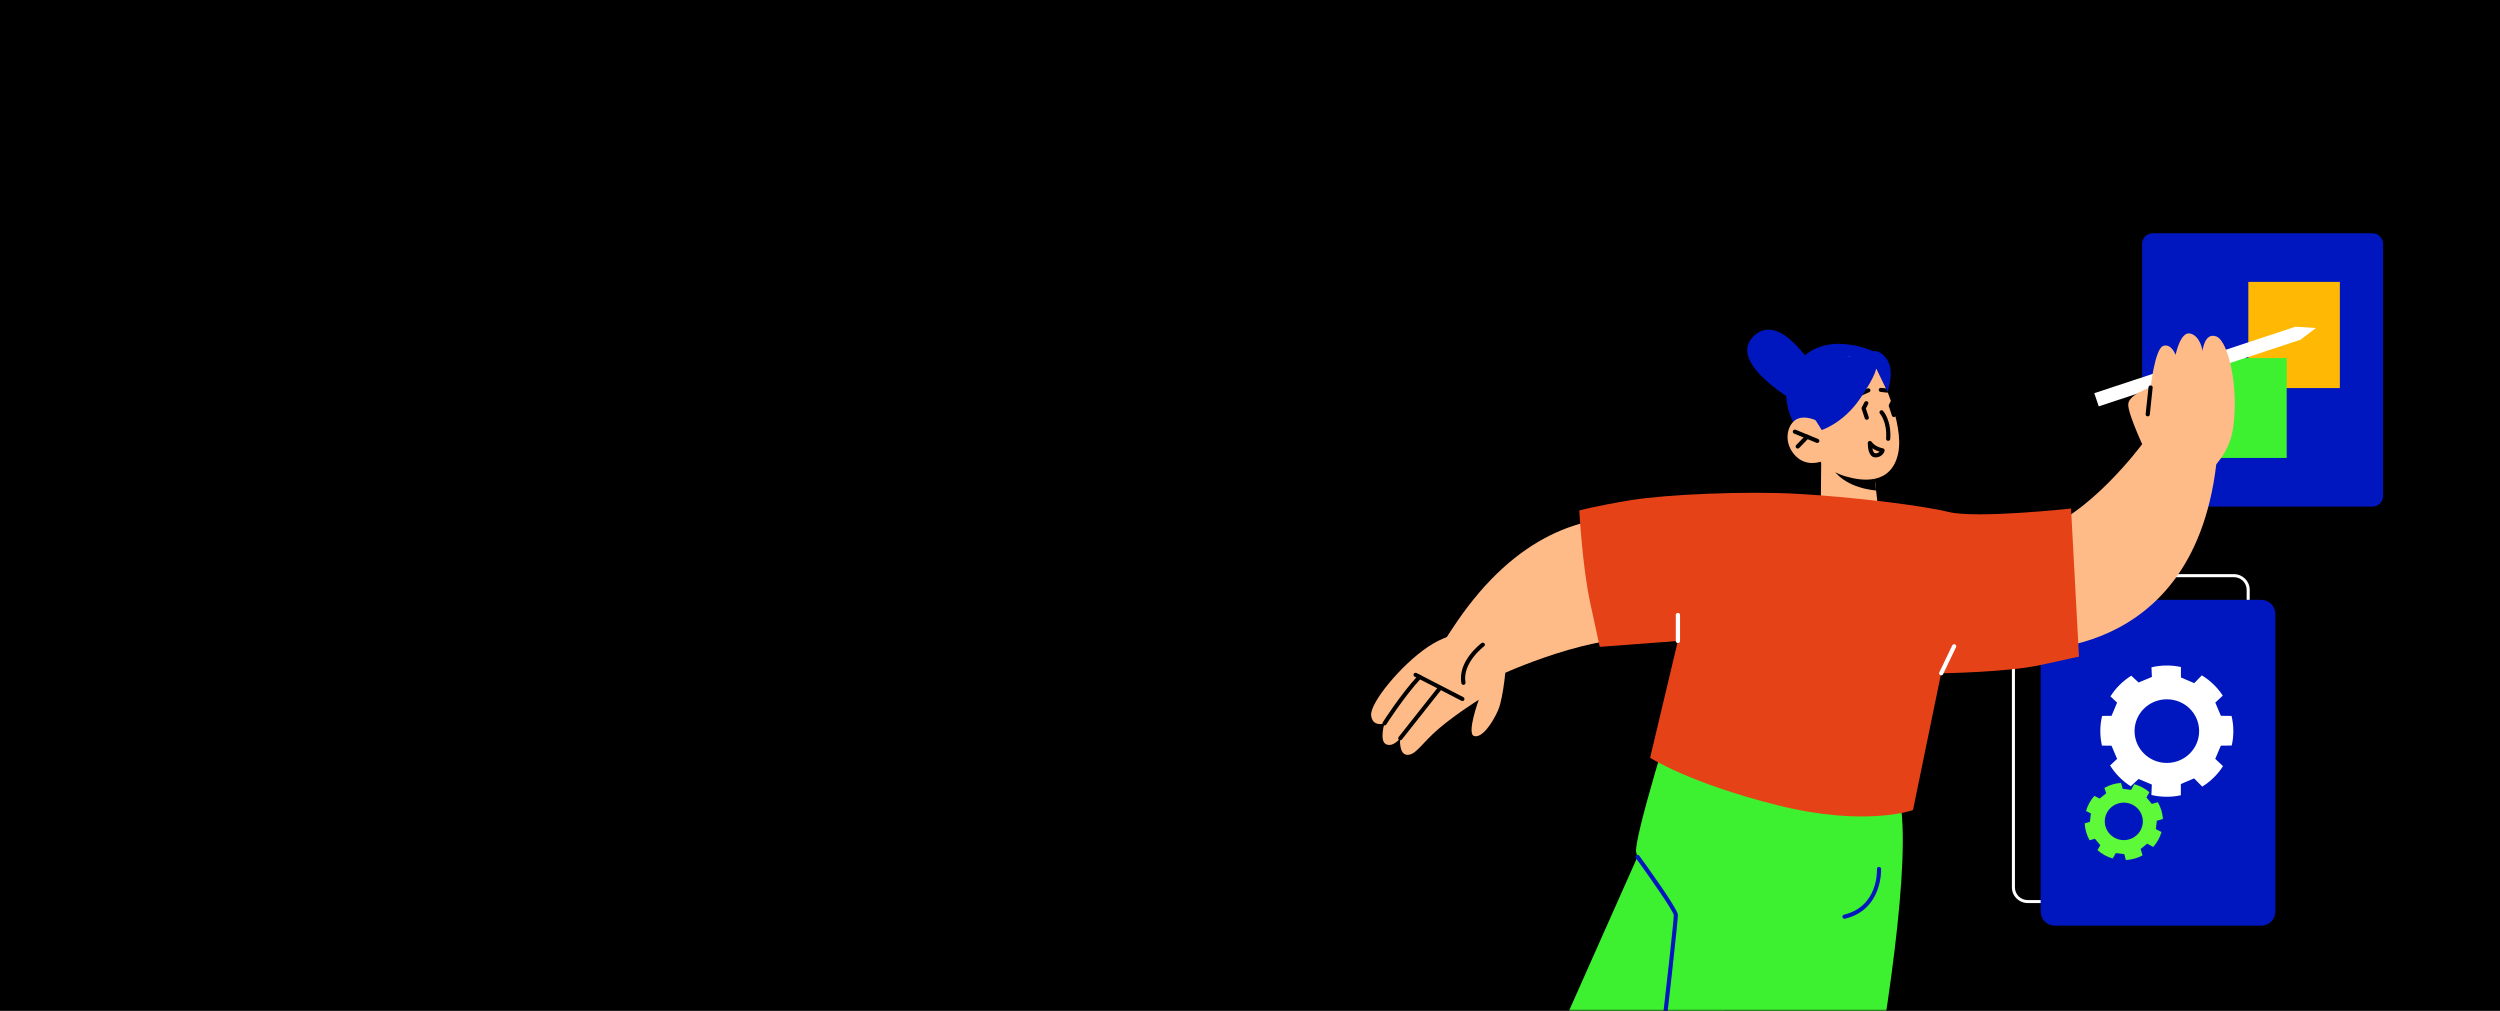 <svg width="643" height="260" viewBox="0 0 643 260" fill="none" xmlns="http://www.w3.org/2000/svg">
<path d="M643 0H0V260H643V0Z" fill="black"/>
<mask id="mask0_1455_33644" style="mask-type:alpha" maskUnits="userSpaceOnUse" x="273" y="0" width="370" height="260">
<path d="M643 0H273V260H643V0Z" fill="black"/>
</mask>
<g mask="url(#mask0_1455_33644)">
<path d="M521.528 232.262H574.556C576.801 232.262 578.625 230.464 578.625 228.252V151.675C578.625 149.462 576.801 147.665 574.556 147.665H521.528C519.283 147.665 517.459 149.462 517.459 151.675V228.252C517.459 230.464 519.283 232.262 521.528 232.262ZM574.556 148.452C576.369 148.452 577.837 149.899 577.837 151.685V228.263C577.837 230.05 576.369 231.496 574.556 231.496H521.528C519.715 231.496 518.247 230.05 518.247 228.263V151.685C518.247 149.899 519.715 148.452 521.528 148.452H574.556Z" fill="white"/>
<path d="M581.55 238.09H528.533C526.5 238.09 524.853 236.466 524.853 234.463V157.896C524.853 155.893 526.5 154.269 528.533 154.269H581.55C583.583 154.269 585.23 155.893 585.23 157.896V234.463C585.23 236.466 583.583 238.09 581.55 238.09Z" fill="#0017BF"/>
<path d="M540.611 191.739C540.342 190.548 540.201 189.314 540.201 188.038C540.201 186.698 540.363 185.39 540.665 184.135L543.083 184.113L544.519 180.721L542.802 179.104C544.162 176.956 545.997 175.137 548.167 173.786L550.045 175.541L553.466 174.105L553.358 171.627C554.632 171.329 555.959 171.17 557.319 171.17C558.561 171.17 559.769 171.297 560.935 171.553V174.243L564.346 175.701L566.31 173.701C568.48 175.02 570.325 176.807 571.696 178.913L569.775 180.71L571.21 184.103L573.952 184.135C574.254 185.39 574.416 186.698 574.416 188.038C574.416 189.314 574.276 190.548 573.995 191.75L571.2 191.782L569.764 195.175L571.761 197.057C570.401 199.174 568.566 200.982 566.418 202.322L564.324 200.195L560.914 201.652V204.545C559.748 204.789 558.539 204.928 557.298 204.928C555.938 204.928 554.599 204.768 553.337 204.47L553.455 201.79L550.034 200.354L548.026 202.237C545.878 200.865 544.054 199.035 542.716 196.876L544.519 195.185L543.083 191.792L540.622 191.771L540.611 191.739ZM557.309 196.228C561.896 196.228 565.619 192.569 565.619 188.038C565.619 183.507 561.907 179.859 557.309 179.859C552.711 179.859 549.009 183.518 549.009 188.038C549.009 192.558 552.732 196.228 557.309 196.228Z" fill="white"/>
<path d="M537.427 216.075C537.071 215.447 536.78 214.766 536.575 214.054C536.348 213.299 536.218 212.533 536.175 211.778L537.535 211.363L537.773 209.214L536.531 208.587C536.941 207.151 537.675 205.822 538.668 204.705L540.028 205.396L541.723 204.024L541.248 202.642C541.917 202.269 542.64 201.961 543.407 201.737C544.108 201.535 544.81 201.408 545.511 201.365L545.965 202.886L548.134 203.152L548.911 201.695C550.358 202.088 551.707 202.79 552.84 203.758L552.063 205.088L553.444 206.768L554.999 206.332C555.376 206.992 555.689 207.704 555.916 208.47C556.132 209.193 556.262 209.916 556.305 210.64L554.729 211.108L554.491 213.256L555.938 213.99C555.528 215.415 554.794 216.734 553.801 217.84L552.257 216.979L550.573 218.361L551.059 219.999C550.444 220.329 549.775 220.605 549.084 220.807C548.307 221.031 547.53 221.158 546.763 221.201L546.375 219.669L544.195 219.414L543.374 220.807C541.928 220.382 540.59 219.648 539.467 218.648L540.201 217.404L538.82 215.724L537.427 216.117V216.075ZM547.627 215.883C550.217 215.128 551.707 212.448 550.94 209.895C550.174 207.343 547.454 205.875 544.864 206.63C542.273 207.385 540.784 210.065 541.55 212.618C542.317 215.17 545.036 216.638 547.627 215.883Z" fill="#5EF939"/>
<path d="M553.686 60H610.192C611.704 60 612.93 61.208 612.93 62.698V127.599C612.93 129.089 611.704 130.297 610.192 130.297H553.686C552.174 130.297 550.948 129.089 550.948 127.599V62.698C550.948 61.208 552.174 60 553.686 60Z" fill="#0017BF"/>
<path d="M578.27 72.502H601.81V99.815H578.27V72.502Z" fill="#FFB904"/>
<path d="M562.069 92.096H588.135V117.781H562.069V92.096Z" fill="#3DF130"/>
<path d="M590.488 84.032L595.658 84.365L591.634 87.419C591.634 87.419 588.608 86.71 590.488 84.032Z" fill="white"/>
<path d="M385.428 173.783C385.428 173.783 411.588 161.669 425.042 164.853C438.511 168.037 444.239 140.566 444.239 140.566C444.239 140.566 405.757 114.311 374.603 160.091C352.072 193.192 383.71 171.656 383.71 171.656L385.428 173.783Z" fill="#FFBB87"/>
<path d="M423.177 215.844L371.959 330.996L402.54 362.071C402.54 362.071 417.962 349.537 433.37 307.448C448.793 265.344 443.299 224.499 443.299 224.499L423.177 215.844Z" fill="#3DF130"/>
<path d="M465.11 105.365C465.11 105.365 443.681 94.09 450.848 86.651C458.016 79.211 467.637 96.406 467.637 96.406L465.096 105.365H465.11Z" fill="#0017BF"/>
<path d="M481.796 90.341C481.796 90.341 468.738 84.248 461.982 93.858C455.431 103.194 463.627 112.269 463.627 112.269L479.093 99.445L481.796 90.341Z" fill="#0017BF"/>
<path d="M468.416 117.771L468.328 128.583C468.328 128.583 470.282 131.709 476.686 132.273C481.459 132.693 483.148 131.651 483.148 131.651L482.532 126.165L481.915 120.825L470.355 118.219L468.416 117.785V117.771Z" fill="#FFBB87"/>
<path d="M470.354 118.217C470.383 118.507 470.486 118.869 470.662 119.259C473.071 124.673 479.769 125.903 482.53 126.163L481.913 120.823L470.354 118.217Z" fill="black"/>
<path d="M483.104 95.334C483.104 95.334 489.978 108.882 488.171 116.77C486.364 124.658 479.109 123.819 474.717 122.53C470.325 121.242 468.195 118.753 468.195 118.753C468.195 118.753 464.244 120.301 461.365 116.755C458.487 113.209 459.911 108.896 462.159 107.796C464.406 106.711 467.226 108.202 467.226 108.202L464.876 104.279C464.876 104.279 472.807 83.35 483.104 95.334Z" fill="#FFBB87"/>
<path d="M485.644 113.383C485.924 113.383 486.159 113.165 486.173 112.89C486.511 108.1 484.411 105.769 484.323 105.683C484.117 105.465 483.779 105.451 483.573 105.654C483.353 105.842 483.338 106.189 483.529 106.392C483.544 106.406 485.424 108.519 485.101 112.818C485.086 113.108 485.307 113.368 485.6 113.383C485.6 113.383 485.63 113.383 485.644 113.383Z" fill="black"/>
<path d="M467.402 113.92C467.608 113.92 467.813 113.804 467.901 113.602C468.019 113.327 467.901 113.023 467.608 112.907L461.85 110.533C461.571 110.417 461.262 110.533 461.145 110.823C461.027 111.098 461.145 111.402 461.439 111.517L467.196 113.891C467.196 113.891 467.328 113.934 467.402 113.934V113.92Z" fill="black"/>
<path d="M462.379 115.367C462.525 115.367 462.658 115.309 462.76 115.207L465.184 112.703C465.39 112.486 465.375 112.153 465.169 111.951C464.949 111.748 464.611 111.763 464.406 111.965L461.982 114.469C461.776 114.686 461.791 115.019 461.997 115.222C462.099 115.323 462.232 115.367 462.364 115.367H462.379Z" fill="black"/>
<path d="M482.371 117.641C483.883 117.641 484.574 116.541 484.721 115.962C484.765 115.817 484.721 115.658 484.647 115.542C484.559 115.412 484.427 115.339 484.28 115.31C484.265 115.31 482.371 115.006 481.357 113.617C481.225 113.429 480.99 113.356 480.77 113.429C480.549 113.501 480.402 113.689 480.388 113.921C480.388 114.152 480.358 116.266 481.284 117.192C481.577 117.496 481.959 117.655 482.371 117.655H482.385L482.371 117.641ZM483.399 116.179C483.208 116.396 482.841 116.627 482.356 116.584C482.238 116.584 482.136 116.541 482.033 116.439C481.798 116.193 481.651 115.745 481.563 115.281C482.209 115.745 482.899 116.02 483.399 116.164V116.179Z" fill="black"/>
<path d="M480.136 107.971C480.136 107.971 480.254 107.971 480.298 107.942C480.577 107.855 480.739 107.551 480.636 107.276L479.901 105.062L480.489 103.933C480.621 103.672 480.518 103.354 480.254 103.224C479.99 103.093 479.666 103.195 479.534 103.455L478.844 104.772C478.785 104.903 478.77 105.047 478.815 105.178L479.608 107.595C479.681 107.812 479.887 107.957 480.122 107.957L480.136 107.971Z" fill="black"/>
<path d="M487.129 107.277C487.129 107.277 487.246 107.277 487.29 107.248C487.569 107.161 487.731 106.857 487.628 106.582L486.894 104.368L487.481 103.239C487.613 102.978 487.511 102.66 487.246 102.53C486.982 102.399 486.659 102.501 486.526 102.761L485.836 104.078C485.777 104.209 485.763 104.353 485.807 104.484L486.6 106.901C486.673 107.118 486.879 107.262 487.114 107.262L487.129 107.277Z" fill="black"/>
<path d="M485.336 100.98C485.6 100.98 485.835 100.777 485.864 100.517C485.894 100.227 485.688 99.967 485.394 99.938L483.808 99.75C483.514 99.706 483.25 99.923 483.206 100.213C483.176 100.502 483.382 100.763 483.676 100.792L485.262 100.98C485.262 100.98 485.306 100.98 485.321 100.98H485.336Z" fill="black"/>
<path d="M550.962 114.239C550.962 114.239 537.038 133.112 523.672 136.673C510.306 140.233 518.619 167.053 518.619 167.053C518.619 167.053 565.151 171.945 570.277 117.047C573.979 77.345 555.002 114.224 555.002 114.224H550.977L550.962 114.239Z" fill="#FFBB87"/>
<path d="M477.39 102.327C477.463 102.327 477.537 102.313 477.61 102.284L480.768 100.866C481.033 100.75 481.15 100.431 481.033 100.171C480.915 99.91 480.592 99.795 480.328 99.91L477.17 101.329C476.905 101.445 476.788 101.763 476.905 102.024C476.993 102.212 477.184 102.327 477.39 102.327Z" fill="black"/>
<path d="M431.02 181.049C431.02 181.049 420.033 215.988 420.826 219.245C421.605 222.501 429.184 240.55 429.713 242.055C430.241 243.56 416.126 365.848 416.126 365.848L462.026 377.123C462.026 377.123 492.827 246.629 489.082 208.795C485.336 170.961 431.02 181.063 431.02 181.063V181.049Z" fill="#3DF130"/>
<path d="M539.799 104.514L538.646 101.124L590.481 84.004L591.634 87.394L539.799 104.514Z" fill="white"/>
<path d="M468.532 110.605C468.532 110.605 474.084 108.868 478.388 102.558C482.691 96.262 482.53 94.698 482.53 94.698L485.467 100.763C485.467 100.763 487.303 95.798 485.541 92.802C483.764 89.806 481.81 90.342 481.81 90.342L468.752 93.106L463.964 103.281L468.547 110.605H468.532Z" fill="#0017BF"/>
<path d="M532.675 130.794C532.675 130.794 508.352 133.443 501.184 131.677C494.016 129.912 475.803 127.769 462.378 127.017C448.953 126.264 428.61 127.147 419.386 128.652C410.177 130.172 406.196 131.301 406.196 131.301C406.196 131.301 406.96 145.673 409.016 155.139C411.058 164.605 411.455 166.371 411.455 166.371L431.548 164.851L424.41 194.898C424.41 194.898 434.486 201.426 457.149 207.1C479.798 212.773 492.019 208.359 492.019 208.359L499.26 173.173C499.26 173.173 516.283 172.927 524.861 171.031C533.439 169.135 534.717 168.889 534.717 168.889L532.675 130.794Z" fill="#E64218"/>
<path d="M552.269 117.061C552.269 117.061 547.084 106.292 547.392 103.832C547.701 101.371 553.136 99.663 553.136 99.663C553.136 99.663 554.252 89.735 556.352 88.982C558.453 88.229 559.569 91.269 559.569 91.269C559.569 91.269 560.803 85.06 563.402 85.798C566.002 86.522 566.487 90.256 566.487 90.256C566.487 90.256 566.986 85.349 570.071 86.55C573.155 87.752 575.858 99.721 574.374 109.983C572.891 120.245 563.652 124.327 563.652 124.327L552.284 117.09L552.269 117.061Z" fill="#FFBB87"/>
<path d="M552.402 107.103C552.666 107.103 552.901 106.9 552.931 106.625L553.665 99.707C553.695 99.417 553.489 99.157 553.18 99.128C552.887 99.099 552.622 99.301 552.593 99.591L551.859 106.509C551.829 106.799 552.035 107.059 552.343 107.088C552.358 107.088 552.387 107.088 552.402 107.088V107.103Z" fill="black"/>
<path d="M387.455 170.064C387.455 170.064 386.765 179.399 385.296 182.699C383.842 185.999 381.198 189.878 379.156 189.314C377.129 188.749 380.346 179.978 380.346 179.978C380.346 179.978 374.456 183.64 370.064 187.403C365.673 191.152 364.189 194.206 361.957 194.148C359.724 194.09 360.106 189.907 360.106 189.907C360.106 189.907 358.314 192.252 356.522 191.427C354.715 190.602 356.067 186.086 356.067 186.086C356.067 186.086 352.923 187.085 352.659 183.93C352.395 180.774 360.253 171.092 367.288 166.359C374.324 161.626 381.08 162.407 381.08 162.407L387.426 170.078L387.455 170.064Z" fill="#FFBB87"/>
<path d="M376.13 180.31C376.321 180.31 376.512 180.209 376.6 180.021C376.732 179.76 376.63 179.442 376.38 179.312L364.336 173.102C364.071 172.972 363.748 173.059 363.616 173.319C363.484 173.58 363.587 173.898 363.836 174.029L375.881 180.238C375.954 180.281 376.042 180.296 376.13 180.296V180.31Z" fill="black"/>
<path d="M356.096 186.591C356.272 186.591 356.448 186.504 356.551 186.345C356.595 186.272 361.163 179.122 365.511 174.447C365.716 174.23 365.702 173.897 365.481 173.695C365.261 173.492 364.923 173.506 364.732 173.724C360.311 178.471 355.699 185.693 355.655 185.766C355.494 186.012 355.567 186.345 355.817 186.489C355.905 186.547 356.008 186.576 356.096 186.576V186.591Z" fill="black"/>
<path d="M360.135 190.415C360.296 190.415 360.458 190.343 360.561 190.212L370.578 177.548C370.754 177.316 370.71 176.983 370.49 176.81C370.255 176.636 369.917 176.665 369.741 176.896L359.723 189.561C359.547 189.793 359.591 190.125 359.811 190.299C359.914 190.371 360.032 190.415 360.135 190.415Z" fill="black"/>
<path d="M376.394 176.142C376.394 176.142 376.453 176.142 376.482 176.142C376.776 176.099 376.967 175.824 376.923 175.534C376.042 170.498 381.653 166.271 381.711 166.228C381.946 166.054 381.99 165.721 381.814 165.49C381.638 165.258 381.3 165.215 381.065 165.388C380.815 165.577 374.867 170.049 375.865 175.708C375.91 175.969 376.13 176.142 376.394 176.142Z" fill="black"/>
<path d="M419.182 339.665C419.446 339.665 419.681 339.462 419.71 339.202C420.944 328.737 431.813 236.974 431.549 235.209C431.285 233.414 423.221 222.284 421.605 220.069C421.429 219.837 421.091 219.78 420.856 219.953C420.621 220.127 420.562 220.445 420.739 220.691C424.411 225.743 430.315 234.181 430.491 235.368C430.624 237.322 422.81 304.074 418.653 339.086C418.623 339.375 418.829 339.636 419.123 339.665C419.138 339.665 419.167 339.665 419.182 339.665Z" fill="#0017BF"/>
<path d="M474.394 236.309C474.394 236.309 474.482 236.309 474.526 236.295C484.249 233.965 483.823 223.587 483.823 223.471C483.809 223.182 483.588 222.979 483.265 222.965C482.972 222.965 482.736 223.225 482.751 223.515C482.766 223.905 483.133 233.125 474.276 235.253C473.982 235.325 473.806 235.615 473.88 235.89C473.938 236.136 474.159 236.295 474.394 236.295V236.309Z" fill="#0017BF"/>
<path d="M499.274 173.709C499.48 173.709 499.671 173.594 499.759 173.405L503.093 166.444C503.226 166.183 503.093 165.865 502.844 165.734C502.579 165.619 502.256 165.734 502.124 165.98L498.79 172.942C498.658 173.203 498.79 173.521 499.039 173.651C499.113 173.68 499.186 173.695 499.274 173.695V173.709Z" fill="white"/>
<path d="M431.563 165.388C431.857 165.388 432.106 165.157 432.106 164.867V158.152C432.106 157.862 431.871 157.631 431.563 157.631C431.255 157.631 431.02 157.862 431.02 158.152V164.867C431.02 165.157 431.255 165.388 431.563 165.388Z" fill="white"/>
</g>
</svg>

